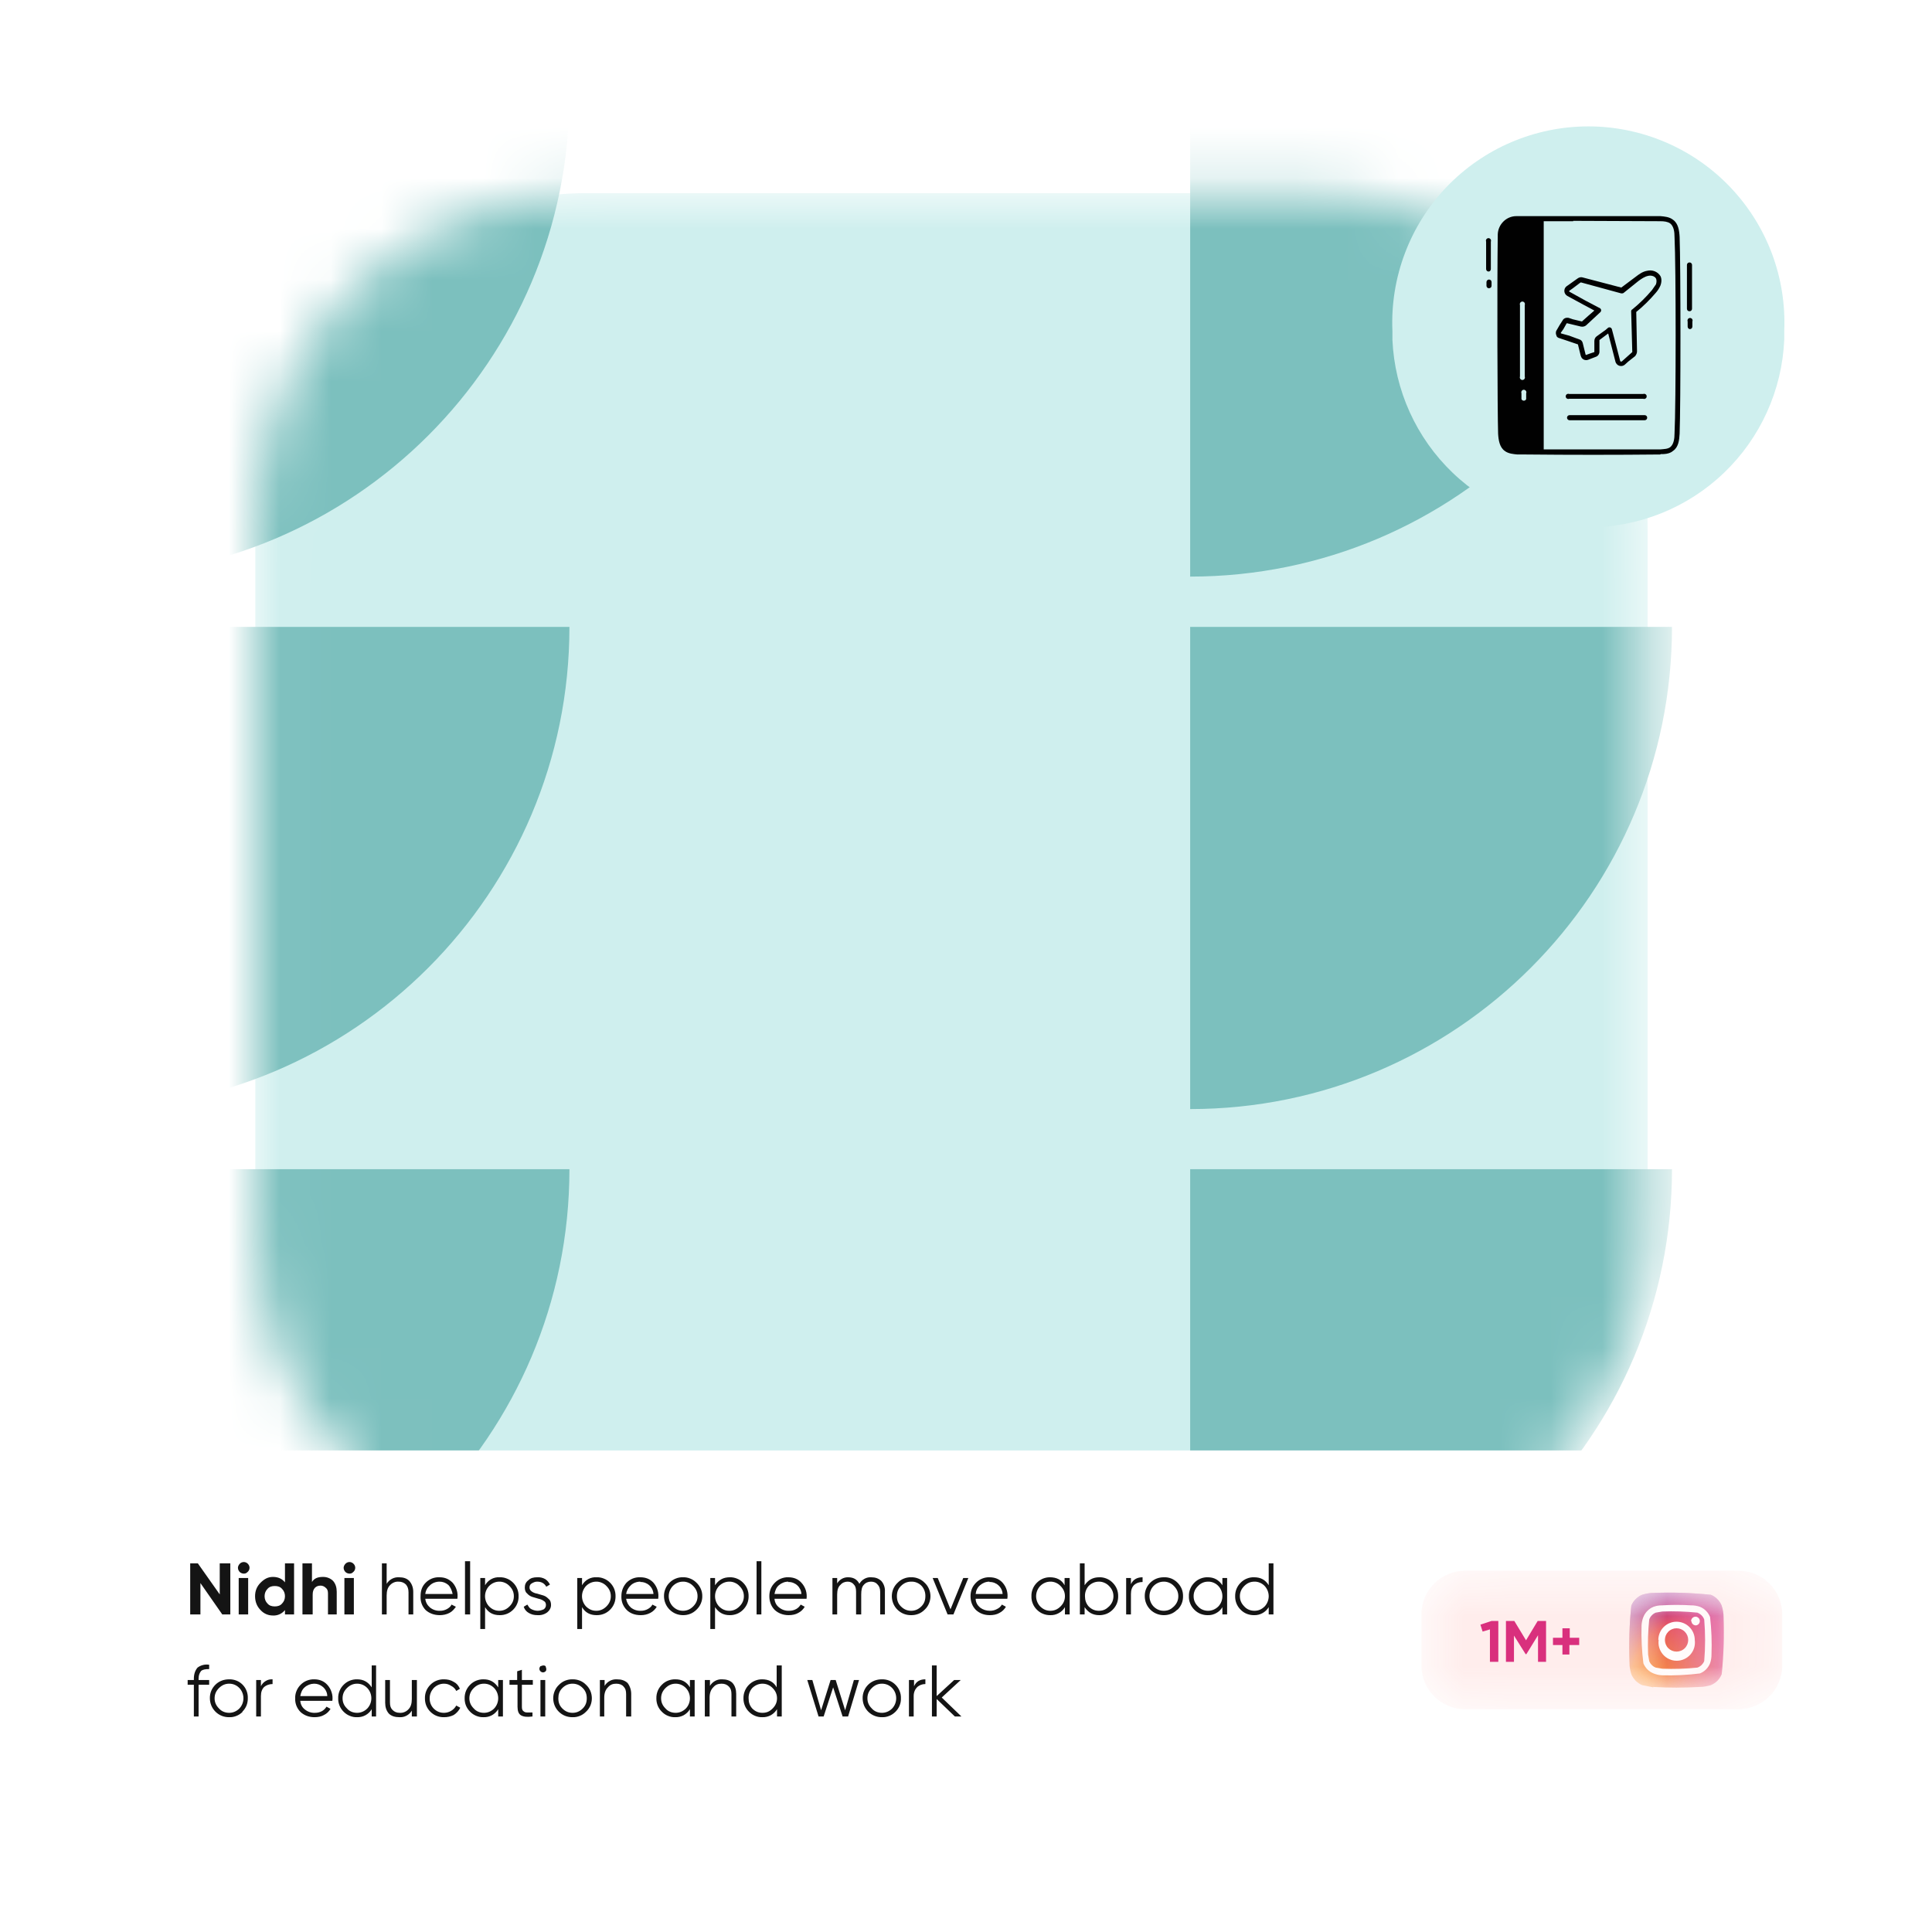 <svg width="38" height="38" viewBox="0 0 38 38" fill="none" xmlns="http://www.w3.org/2000/svg">
<g clip-path="url(#clip0_1_42)">
<g clip-path="url(#clip1_1_42)">
<mask id="mask0_1_42" style="mask-type:luminance" maskUnits="userSpaceOnUse" x="0" y="0" width="38" height="38">
<path d="M0.003 0H37.997V37.564H0.003V0Z" fill="white"/>
</mask>
<g mask="url(#mask0_1_42)">
<mask id="mask1_1_42" style="mask-type:luminance" maskUnits="userSpaceOnUse" x="5" y="3" width="28" height="28">
<path d="M5.021 10.323C5.021 8.593 5.708 6.934 6.932 5.71C8.155 4.487 9.814 3.799 11.544 3.799H25.882C27.612 3.799 29.271 4.487 30.495 5.71C31.718 6.934 32.406 8.593 32.406 10.323V24.23C32.406 25.96 31.718 27.62 30.495 28.843C29.271 30.067 27.612 30.754 25.882 30.754H11.544C9.814 30.754 8.155 30.067 6.932 28.843C5.708 27.62 5.021 25.96 5.021 24.23V10.323Z" fill="white"/>
</mask>
<g mask="url(#mask1_1_42)">
<path d="M5.021 10.323C5.021 8.593 5.708 6.934 6.932 5.71C8.155 4.487 9.814 3.799 11.544 3.799H25.882C27.612 3.799 29.271 4.487 30.495 5.71C31.718 6.934 32.406 8.593 32.406 10.323V24.23C32.406 25.96 31.718 27.62 30.495 28.843C29.271 30.067 27.612 30.754 25.882 30.754H11.544C9.814 30.754 8.155 30.067 6.932 28.843C5.708 27.62 5.021 25.96 5.021 24.23V10.323Z" fill="#CFEFEE"/>
<path d="M1.723 11.341V1.864H11.2C11.2 7.097 6.956 11.341 1.723 11.341ZM1.723 21.814V12.33H11.2C11.2 17.563 6.956 21.814 1.723 21.814ZM1.723 32.474V22.997H11.2C11.2 28.231 6.956 32.474 1.723 32.474ZM23.409 11.341V1.864H32.886C32.886 7.097 28.642 11.341 23.409 11.341ZM23.409 21.814V12.33H32.886C32.886 17.563 28.642 21.814 23.409 21.814ZM23.409 32.474V22.997H32.886C32.886 28.231 28.642 32.474 23.409 32.474Z" fill="#7CC0BE"/>
</g>
<g filter="url(#filter0_d_1_42)">
<path d="M34.198 28.245H3.3C2.35 28.245 1.58 29.015 1.58 29.965V34.052C1.58 35.002 2.35 35.772 3.3 35.772H34.198C35.148 35.772 35.918 35.002 35.918 34.052V29.965C35.918 29.015 35.148 28.245 34.198 28.245Z" fill="white"/>
<path d="M4.046 30.467H4.247V31.471H4.089L3.659 30.854V31.471H3.458V30.467H3.609L4.039 31.077V30.467H4.046ZM4.519 30.668C4.503 30.669 4.488 30.667 4.473 30.661C4.458 30.656 4.445 30.648 4.433 30.637C4.422 30.626 4.413 30.613 4.407 30.599C4.4 30.584 4.397 30.569 4.397 30.553C4.397 30.525 4.412 30.496 4.433 30.474C4.443 30.463 4.455 30.455 4.469 30.449C4.483 30.443 4.497 30.44 4.512 30.44C4.527 30.44 4.541 30.443 4.555 30.449C4.569 30.455 4.581 30.463 4.591 30.474C4.602 30.485 4.61 30.497 4.616 30.51C4.622 30.524 4.625 30.538 4.625 30.553C4.625 30.568 4.622 30.583 4.616 30.596C4.61 30.61 4.602 30.622 4.591 30.632C4.569 30.654 4.548 30.668 4.519 30.668ZM4.412 31.471V30.754H4.598V31.471H4.412ZM5.322 30.467H5.501V31.471H5.322V31.385C5.294 31.42 5.258 31.448 5.217 31.467C5.176 31.486 5.131 31.494 5.085 31.492C4.992 31.492 4.906 31.456 4.842 31.385C4.77 31.313 4.734 31.22 4.734 31.112C4.734 31.005 4.77 30.919 4.842 30.847C4.913 30.776 4.985 30.733 5.085 30.733C5.186 30.733 5.265 30.768 5.322 30.84V30.467ZM4.978 31.256C5.014 31.299 5.064 31.313 5.121 31.313C5.179 31.313 5.229 31.299 5.265 31.256C5.301 31.22 5.322 31.17 5.322 31.112C5.322 31.055 5.301 31.005 5.265 30.969C5.229 30.926 5.179 30.912 5.121 30.912C5.064 30.912 5.014 30.926 4.978 30.969C4.942 31.005 4.921 31.055 4.921 31.112C4.921 31.17 4.942 31.22 4.978 31.256ZM6.075 30.733C6.146 30.733 6.218 30.761 6.268 30.811C6.318 30.869 6.34 30.94 6.34 31.026V31.471H6.168V31.055C6.168 31.005 6.154 30.969 6.125 30.948C6.098 30.921 6.062 30.905 6.025 30.904C5.974 30.904 5.939 30.919 5.91 30.948C5.881 30.983 5.867 31.019 5.867 31.084V31.471H5.666V30.467H5.853V30.833C5.896 30.761 5.967 30.733 6.068 30.733H6.075ZM6.598 30.668C6.582 30.669 6.567 30.667 6.552 30.661C6.537 30.656 6.524 30.648 6.512 30.637C6.501 30.626 6.492 30.613 6.486 30.599C6.479 30.584 6.476 30.569 6.476 30.553C6.476 30.525 6.491 30.496 6.512 30.474C6.522 30.463 6.534 30.455 6.548 30.449C6.561 30.443 6.576 30.44 6.591 30.44C6.606 30.44 6.62 30.443 6.634 30.449C6.647 30.455 6.66 30.463 6.67 30.474C6.681 30.485 6.689 30.497 6.695 30.51C6.701 30.524 6.704 30.538 6.704 30.553C6.704 30.568 6.701 30.583 6.695 30.596C6.689 30.61 6.681 30.622 6.67 30.632C6.648 30.654 6.627 30.668 6.598 30.668ZM6.491 31.471V30.754H6.677V31.471H6.491ZM7.566 30.74C7.652 30.74 7.716 30.761 7.767 30.811C7.817 30.869 7.845 30.94 7.845 31.026V31.471H7.752V31.034C7.752 30.962 7.731 30.919 7.702 30.883C7.666 30.847 7.616 30.826 7.559 30.826C7.526 30.824 7.494 30.829 7.464 30.842C7.435 30.854 7.408 30.873 7.387 30.897C7.344 30.94 7.322 31.005 7.322 31.098V31.471H7.229V30.467H7.322V30.869C7.347 30.827 7.383 30.793 7.426 30.77C7.469 30.747 7.517 30.737 7.566 30.74ZM8.362 30.74C8.469 30.74 8.548 30.776 8.62 30.847C8.657 30.89 8.685 30.94 8.701 30.994C8.718 31.049 8.721 31.106 8.713 31.163H8.082C8.089 31.234 8.125 31.292 8.175 31.335C8.23 31.379 8.299 31.402 8.369 31.399C8.419 31.4 8.468 31.388 8.512 31.363C8.548 31.342 8.584 31.313 8.598 31.277L8.684 31.32C8.648 31.37 8.612 31.413 8.555 31.442C8.498 31.471 8.433 31.485 8.369 31.485C8.254 31.485 8.161 31.449 8.089 31.385C8.054 31.349 8.027 31.306 8.01 31.259C7.993 31.212 7.986 31.162 7.989 31.112C7.989 31.005 8.017 30.919 8.089 30.847C8.124 30.811 8.167 30.783 8.214 30.764C8.261 30.746 8.311 30.737 8.362 30.74ZM8.362 30.826C8.29 30.826 8.218 30.854 8.175 30.897C8.125 30.94 8.089 30.998 8.082 31.069H8.62C8.605 30.998 8.577 30.933 8.534 30.89C8.483 30.847 8.426 30.826 8.362 30.826ZM8.863 31.471V30.424H8.964V31.471H8.863ZM9.544 30.74C9.594 30.738 9.643 30.747 9.688 30.766C9.734 30.784 9.775 30.812 9.81 30.847C9.845 30.882 9.873 30.923 9.891 30.969C9.91 31.014 9.918 31.063 9.917 31.112C9.918 31.162 9.91 31.211 9.891 31.256C9.873 31.302 9.845 31.343 9.81 31.378C9.775 31.413 9.734 31.441 9.688 31.459C9.643 31.477 9.594 31.486 9.544 31.485C9.415 31.485 9.322 31.435 9.258 31.328V31.758H9.164V30.754H9.258V30.897C9.286 30.847 9.328 30.805 9.378 30.777C9.429 30.749 9.487 30.736 9.544 30.74ZM9.337 31.313C9.394 31.37 9.458 31.399 9.537 31.399C9.616 31.399 9.681 31.37 9.738 31.313C9.795 31.256 9.824 31.191 9.824 31.112C9.824 31.034 9.795 30.969 9.738 30.912C9.712 30.884 9.681 30.863 9.647 30.848C9.612 30.833 9.575 30.825 9.537 30.826C9.466 30.826 9.394 30.854 9.337 30.912C9.286 30.966 9.257 31.038 9.257 31.112C9.257 31.187 9.286 31.259 9.337 31.313ZM10.132 30.94C10.132 30.976 10.147 30.998 10.175 31.019C10.204 31.041 10.24 31.055 10.283 31.062L10.405 31.098C10.448 31.112 10.476 31.134 10.512 31.17C10.541 31.191 10.555 31.234 10.555 31.285C10.555 31.342 10.527 31.392 10.483 31.428C10.428 31.47 10.359 31.49 10.29 31.485C10.218 31.485 10.168 31.471 10.118 31.442C10.07 31.416 10.034 31.372 10.018 31.32L10.089 31.277C10.111 31.313 10.132 31.349 10.161 31.363C10.2 31.385 10.245 31.398 10.29 31.399C10.34 31.399 10.376 31.385 10.412 31.37C10.441 31.349 10.455 31.32 10.455 31.285C10.455 31.249 10.441 31.22 10.412 31.206C10.383 31.184 10.347 31.17 10.312 31.163L10.19 31.127C10.147 31.114 10.11 31.089 10.082 31.055C10.053 31.034 10.039 30.991 10.039 30.94C10.039 30.883 10.061 30.833 10.111 30.797C10.154 30.754 10.211 30.74 10.283 30.74C10.338 30.736 10.393 30.749 10.441 30.776C10.483 30.804 10.512 30.84 10.534 30.883L10.462 30.926C10.426 30.861 10.369 30.826 10.283 30.826C10.24 30.826 10.211 30.84 10.175 30.861C10.147 30.876 10.132 30.904 10.132 30.94ZM11.451 30.74C11.501 30.738 11.55 30.747 11.595 30.766C11.641 30.784 11.682 30.812 11.717 30.847C11.752 30.882 11.779 30.923 11.798 30.969C11.816 31.014 11.825 31.063 11.824 31.112C11.825 31.162 11.816 31.211 11.798 31.256C11.779 31.302 11.752 31.343 11.717 31.378C11.682 31.413 11.641 31.441 11.595 31.459C11.55 31.477 11.501 31.486 11.451 31.485C11.322 31.485 11.229 31.435 11.165 31.328V31.758H11.071V30.754H11.165V30.897C11.193 30.847 11.235 30.805 11.285 30.777C11.336 30.749 11.393 30.736 11.451 30.74ZM11.243 31.313C11.301 31.37 11.365 31.399 11.444 31.399C11.523 31.399 11.588 31.37 11.645 31.313C11.702 31.256 11.731 31.191 11.731 31.112C11.731 31.034 11.702 30.969 11.645 30.912C11.619 30.884 11.588 30.863 11.553 30.848C11.519 30.833 11.482 30.825 11.444 30.826C11.373 30.826 11.301 30.854 11.243 30.912C11.193 30.966 11.164 31.038 11.164 31.112C11.164 31.187 11.193 31.259 11.243 31.313ZM12.312 30.74C12.419 30.74 12.505 30.776 12.57 30.847C12.607 30.89 12.635 30.94 12.651 30.994C12.668 31.049 12.671 31.106 12.663 31.163H12.032C12.042 31.229 12.075 31.29 12.125 31.335C12.18 31.379 12.248 31.402 12.319 31.399C12.369 31.4 12.418 31.388 12.462 31.363C12.498 31.342 12.534 31.313 12.548 31.277L12.634 31.32C12.605 31.37 12.562 31.413 12.505 31.442C12.448 31.471 12.39 31.485 12.319 31.485C12.204 31.485 12.111 31.449 12.046 31.385C12.01 31.349 11.982 31.307 11.963 31.26C11.945 31.213 11.937 31.163 11.939 31.112C11.939 31.005 11.975 30.919 12.039 30.847C12.074 30.811 12.117 30.783 12.164 30.764C12.211 30.746 12.261 30.737 12.312 30.74ZM12.312 30.826C12.24 30.826 12.168 30.854 12.125 30.897C12.075 30.942 12.042 31.003 12.032 31.069H12.57C12.566 31.004 12.537 30.943 12.489 30.899C12.441 30.855 12.377 30.831 12.312 30.833V30.826ZM13.416 31.378C13.381 31.413 13.34 31.441 13.294 31.459C13.248 31.477 13.2 31.486 13.15 31.485C13.051 31.485 12.957 31.446 12.887 31.376C12.817 31.306 12.777 31.211 12.777 31.112C12.776 31.063 12.785 31.014 12.804 30.969C12.822 30.923 12.85 30.882 12.885 30.847C12.919 30.812 12.961 30.784 13.007 30.766C13.052 30.747 13.101 30.738 13.15 30.74C13.2 30.738 13.248 30.747 13.294 30.766C13.34 30.784 13.381 30.812 13.416 30.847C13.452 30.881 13.481 30.922 13.501 30.968C13.521 31.013 13.531 31.063 13.53 31.112C13.531 31.162 13.521 31.211 13.501 31.257C13.481 31.303 13.452 31.344 13.416 31.378ZM12.95 31.313C13.007 31.37 13.071 31.399 13.15 31.399C13.229 31.399 13.294 31.37 13.351 31.313C13.408 31.256 13.437 31.191 13.437 31.112C13.437 31.034 13.408 30.969 13.351 30.912C13.325 30.884 13.294 30.863 13.26 30.848C13.225 30.833 13.188 30.825 13.15 30.826C13.079 30.826 13.007 30.854 12.95 30.912C12.899 30.966 12.87 31.038 12.87 31.112C12.87 31.187 12.899 31.259 12.95 31.313ZM14.068 30.74C14.117 30.738 14.166 30.747 14.212 30.766C14.257 30.784 14.299 30.812 14.333 30.847C14.368 30.882 14.396 30.923 14.415 30.969C14.433 31.014 14.442 31.063 14.441 31.112C14.442 31.162 14.433 31.211 14.415 31.256C14.396 31.302 14.368 31.343 14.333 31.378C14.299 31.413 14.257 31.441 14.212 31.459C14.166 31.477 14.117 31.486 14.068 31.485C13.946 31.485 13.853 31.435 13.781 31.328V31.758H13.688V30.754H13.781V30.897C13.853 30.79 13.946 30.74 14.068 30.74ZM13.86 31.313C13.917 31.37 13.982 31.399 14.061 31.399C14.14 31.399 14.204 31.37 14.261 31.313C14.319 31.256 14.348 31.191 14.348 31.112C14.348 31.034 14.319 30.969 14.261 30.912C14.236 30.884 14.205 30.863 14.17 30.848C14.136 30.833 14.098 30.825 14.061 30.826C13.989 30.826 13.917 30.854 13.86 30.912C13.809 30.966 13.781 31.038 13.781 31.112C13.781 31.187 13.809 31.259 13.86 31.313ZM14.598 31.471V30.424H14.692V31.471H14.598ZM15.222 30.74C15.33 30.74 15.416 30.776 15.48 30.847C15.519 30.889 15.548 30.939 15.566 30.994C15.583 31.048 15.588 31.106 15.581 31.163H14.95C14.957 31.234 14.986 31.292 15.043 31.335C15.097 31.379 15.166 31.402 15.236 31.399C15.287 31.4 15.336 31.388 15.38 31.363C15.416 31.342 15.444 31.313 15.466 31.277L15.545 31.32C15.516 31.37 15.473 31.413 15.416 31.442C15.366 31.471 15.301 31.485 15.229 31.485C15.122 31.485 15.028 31.449 14.957 31.385C14.885 31.313 14.849 31.22 14.849 31.112C14.849 31.005 14.885 30.919 14.957 30.847C14.991 30.812 15.033 30.784 15.078 30.766C15.124 30.747 15.173 30.738 15.222 30.74ZM15.222 30.826C15.153 30.826 15.087 30.852 15.036 30.897C14.986 30.94 14.964 30.998 14.95 31.069H15.48C15.476 31.004 15.447 30.943 15.399 30.899C15.351 30.855 15.287 30.831 15.222 30.833V30.826ZM16.849 30.74C16.935 30.74 16.993 30.761 17.05 30.811C17.076 30.84 17.096 30.875 17.108 30.912C17.12 30.948 17.125 30.988 17.122 31.026V31.471H17.029V31.026C17.029 30.955 17.007 30.912 16.978 30.883C16.95 30.847 16.907 30.826 16.849 30.826C16.792 30.826 16.742 30.847 16.706 30.89C16.67 30.926 16.656 30.991 16.656 31.077V31.471H16.555V31.026C16.555 30.955 16.541 30.912 16.512 30.883C16.484 30.847 16.441 30.826 16.391 30.826C16.333 30.826 16.283 30.847 16.247 30.89C16.204 30.926 16.183 30.991 16.183 31.077V31.471H16.09V30.754H16.183V30.861C16.204 30.824 16.236 30.793 16.274 30.771C16.311 30.75 16.354 30.739 16.398 30.74C16.505 30.74 16.577 30.783 16.62 30.869C16.643 30.827 16.678 30.793 16.72 30.77C16.761 30.747 16.809 30.736 16.857 30.74H16.849ZM17.903 31.378C17.869 31.413 17.827 31.441 17.782 31.459C17.736 31.477 17.687 31.486 17.638 31.485C17.588 31.486 17.539 31.477 17.493 31.459C17.447 31.441 17.405 31.413 17.37 31.379C17.334 31.344 17.306 31.302 17.287 31.257C17.268 31.211 17.258 31.162 17.258 31.112C17.258 31.063 17.268 31.013 17.287 30.968C17.307 30.922 17.336 30.881 17.373 30.847C17.407 30.812 17.448 30.784 17.494 30.766C17.54 30.747 17.589 30.738 17.638 30.74C17.687 30.738 17.736 30.747 17.782 30.766C17.827 30.784 17.869 30.812 17.903 30.847C17.94 30.881 17.969 30.922 17.988 30.968C18.008 31.013 18.018 31.063 18.018 31.112C18.018 31.162 18.008 31.211 17.988 31.257C17.969 31.303 17.94 31.344 17.903 31.378ZM17.437 31.313C17.495 31.37 17.559 31.399 17.638 31.399C17.717 31.399 17.781 31.37 17.839 31.313C17.896 31.256 17.918 31.191 17.918 31.112C17.92 31.039 17.895 30.967 17.846 30.912C17.819 30.883 17.787 30.861 17.751 30.846C17.715 30.831 17.677 30.824 17.638 30.826C17.559 30.826 17.495 30.854 17.437 30.912C17.38 30.969 17.358 31.034 17.358 31.112C17.358 31.191 17.38 31.256 17.437 31.313ZM18.663 30.754H18.763L18.47 31.471H18.355L18.061 30.754H18.161L18.412 31.37L18.663 30.754ZM19.179 30.74C19.287 30.74 19.373 30.776 19.437 30.847C19.475 30.89 19.503 30.94 19.519 30.994C19.535 31.049 19.539 31.106 19.53 31.163H18.907C18.907 31.234 18.943 31.292 18.993 31.335C19.05 31.378 19.115 31.399 19.186 31.399C19.236 31.4 19.286 31.388 19.33 31.363C19.369 31.345 19.401 31.315 19.423 31.277L19.502 31.32C19.473 31.37 19.43 31.413 19.373 31.442C19.323 31.471 19.258 31.485 19.186 31.485C19.072 31.485 18.986 31.449 18.914 31.385C18.842 31.313 18.806 31.22 18.806 31.112C18.806 31.005 18.842 30.919 18.914 30.847C18.948 30.812 18.99 30.784 19.035 30.766C19.081 30.747 19.13 30.738 19.179 30.74ZM19.179 30.826C19.11 30.826 19.044 30.852 18.993 30.897C18.943 30.94 18.914 30.998 18.907 31.069H19.437C19.434 31.004 19.404 30.943 19.356 30.899C19.308 30.855 19.245 30.831 19.179 30.833V30.826ZM20.663 30.754H20.756V31.471H20.663V31.328C20.634 31.377 20.592 31.418 20.541 31.445C20.491 31.473 20.434 31.487 20.376 31.485C20.327 31.486 20.278 31.477 20.233 31.459C20.187 31.441 20.146 31.413 20.111 31.378C20.076 31.343 20.048 31.302 20.03 31.256C20.011 31.211 20.002 31.162 20.004 31.112C20.002 31.063 20.011 31.014 20.03 30.969C20.048 30.923 20.076 30.882 20.111 30.847C20.145 30.813 20.185 30.786 20.229 30.767C20.274 30.749 20.321 30.739 20.369 30.74C20.498 30.74 20.599 30.79 20.656 30.897V30.754H20.663ZM20.176 31.313C20.233 31.37 20.298 31.399 20.376 31.399C20.455 31.399 20.52 31.37 20.577 31.313C20.634 31.256 20.663 31.191 20.663 31.112C20.663 31.034 20.634 30.969 20.577 30.912C20.551 30.884 20.52 30.863 20.486 30.848C20.451 30.833 20.414 30.825 20.376 30.826C20.305 30.826 20.233 30.854 20.176 30.912C20.125 30.966 20.096 31.038 20.096 31.112C20.096 31.187 20.125 31.259 20.176 31.313ZM21.337 30.74C21.386 30.738 21.435 30.747 21.481 30.766C21.526 30.784 21.568 30.812 21.602 30.847C21.637 30.882 21.665 30.923 21.684 30.969C21.702 31.014 21.711 31.063 21.71 31.112C21.711 31.162 21.702 31.211 21.684 31.256C21.665 31.302 21.637 31.343 21.602 31.378C21.568 31.413 21.526 31.441 21.481 31.459C21.435 31.477 21.386 31.486 21.337 31.485C21.215 31.485 21.122 31.435 21.05 31.328V31.471H20.957V30.467H21.05V30.897C21.122 30.79 21.215 30.74 21.337 30.74ZM21.129 31.313C21.186 31.37 21.251 31.399 21.33 31.399C21.416 31.399 21.473 31.37 21.531 31.313C21.588 31.256 21.617 31.191 21.617 31.112C21.617 31.034 21.588 30.969 21.531 30.912C21.505 30.884 21.474 30.863 21.439 30.848C21.405 30.833 21.367 30.825 21.33 30.826C21.258 30.826 21.186 30.854 21.129 30.912C21.08 30.967 21.055 31.039 21.057 31.112C21.057 31.191 21.079 31.256 21.129 31.313ZM21.961 30.876C22.004 30.783 22.083 30.74 22.19 30.74V30.833C22.118 30.833 22.068 30.854 22.025 30.89C21.982 30.933 21.961 30.991 21.961 31.069V31.471H21.867V30.754H21.961V30.876ZM22.871 31.378C22.837 31.413 22.795 31.441 22.75 31.459C22.704 31.477 22.655 31.486 22.606 31.485C22.507 31.485 22.412 31.446 22.342 31.376C22.272 31.306 22.233 31.211 22.233 31.112C22.232 31.063 22.241 31.014 22.259 30.969C22.278 30.923 22.305 30.882 22.341 30.847C22.412 30.776 22.506 30.74 22.606 30.74C22.656 30.737 22.707 30.746 22.754 30.764C22.8 30.783 22.843 30.811 22.878 30.847C22.913 30.882 22.941 30.923 22.96 30.969C22.978 31.014 22.987 31.063 22.986 31.112C22.987 31.162 22.978 31.211 22.96 31.256C22.941 31.302 22.913 31.343 22.878 31.378H22.871ZM22.405 31.313C22.462 31.37 22.527 31.399 22.606 31.399C22.692 31.399 22.749 31.37 22.807 31.313C22.864 31.256 22.893 31.191 22.893 31.112C22.893 31.034 22.864 30.969 22.807 30.912C22.781 30.884 22.75 30.863 22.715 30.848C22.681 30.833 22.643 30.825 22.606 30.826C22.534 30.826 22.462 30.854 22.405 30.912C22.354 30.966 22.326 31.038 22.326 31.112C22.326 31.187 22.354 31.259 22.405 31.313ZM23.76 30.754H23.853V31.471H23.76V31.328C23.731 31.377 23.689 31.418 23.638 31.445C23.588 31.473 23.531 31.487 23.473 31.485C23.424 31.486 23.375 31.477 23.329 31.459C23.284 31.441 23.242 31.413 23.208 31.378C23.173 31.343 23.145 31.302 23.127 31.256C23.108 31.211 23.099 31.162 23.101 31.112C23.099 31.063 23.108 31.014 23.127 30.969C23.145 30.923 23.173 30.882 23.208 30.847C23.242 30.812 23.284 30.784 23.329 30.766C23.375 30.747 23.424 30.738 23.473 30.74C23.595 30.74 23.688 30.79 23.76 30.897V30.754ZM23.28 31.313C23.33 31.37 23.402 31.399 23.48 31.399C23.552 31.399 23.624 31.37 23.681 31.313C23.732 31.259 23.76 31.187 23.76 31.112C23.76 31.038 23.732 30.966 23.681 30.912C23.655 30.884 23.624 30.863 23.59 30.848C23.555 30.833 23.518 30.825 23.48 30.826C23.402 30.826 23.337 30.854 23.28 30.912C23.222 30.969 23.194 31.034 23.194 31.112C23.194 31.191 23.222 31.256 23.28 31.313ZM24.671 30.467H24.764V31.471H24.671V31.328C24.641 31.377 24.599 31.418 24.549 31.445C24.498 31.473 24.441 31.487 24.384 31.485C24.334 31.486 24.286 31.477 24.24 31.459C24.194 31.441 24.153 31.413 24.119 31.378C24.083 31.343 24.056 31.302 24.037 31.256C24.019 31.211 24.01 31.162 24.011 31.112C24.01 31.063 24.019 31.014 24.037 30.969C24.056 30.923 24.083 30.882 24.119 30.847C24.153 30.812 24.194 30.784 24.24 30.766C24.286 30.747 24.334 30.738 24.384 30.74C24.513 30.74 24.606 30.79 24.671 30.897V30.467ZM24.19 31.313C24.24 31.37 24.312 31.399 24.391 31.399C24.47 31.399 24.534 31.37 24.592 31.313C24.642 31.259 24.671 31.187 24.671 31.112C24.671 31.038 24.642 30.966 24.592 30.912C24.566 30.884 24.535 30.863 24.5 30.848C24.466 30.833 24.428 30.825 24.391 30.826C24.312 30.826 24.247 30.854 24.19 30.912C24.133 30.969 24.104 31.034 24.104 31.112C24.104 31.191 24.133 31.256 24.19 31.313ZM3.831 32.546C3.759 32.546 3.709 32.553 3.673 32.582C3.645 32.618 3.623 32.661 3.623 32.733V32.761H3.831V32.854H3.623V33.478H3.53V32.854H3.408V32.761H3.53V32.733C3.53 32.639 3.559 32.568 3.602 32.517C3.659 32.474 3.738 32.446 3.831 32.46V32.546ZM4.49 33.385C4.456 33.42 4.415 33.448 4.369 33.466C4.323 33.485 4.274 33.494 4.225 33.492C4.176 33.493 4.126 33.484 4.08 33.466C4.034 33.448 3.992 33.42 3.957 33.386C3.922 33.351 3.893 33.31 3.874 33.264C3.855 33.218 3.845 33.169 3.845 33.12C3.844 33.07 3.853 33.022 3.871 32.976C3.89 32.93 3.918 32.889 3.953 32.854C4.024 32.783 4.118 32.747 4.225 32.747C4.274 32.746 4.323 32.755 4.369 32.773C4.415 32.791 4.456 32.819 4.49 32.854C4.524 32.889 4.551 32.931 4.568 32.977C4.585 33.022 4.593 33.071 4.591 33.12C4.592 33.169 4.583 33.218 4.565 33.264C4.546 33.309 4.518 33.35 4.483 33.385H4.49ZM4.024 33.32C4.075 33.378 4.146 33.406 4.225 33.406C4.297 33.406 4.369 33.378 4.426 33.32C4.477 33.266 4.505 33.194 4.505 33.12C4.505 33.045 4.477 32.973 4.426 32.919C4.4 32.892 4.369 32.87 4.335 32.855C4.3 32.84 4.263 32.833 4.225 32.833C4.146 32.833 4.082 32.862 4.024 32.919C3.967 32.976 3.938 33.041 3.938 33.12C3.938 33.199 3.967 33.263 4.024 33.32ZM4.849 32.883C4.869 32.84 4.902 32.804 4.943 32.78C4.983 32.755 5.031 32.744 5.078 32.747V32.84C5.014 32.84 4.956 32.862 4.913 32.897C4.87 32.94 4.849 32.998 4.849 33.077V33.478H4.756V32.761H4.849V32.883ZM5.896 32.747C6.003 32.747 6.089 32.783 6.154 32.854C6.193 32.896 6.222 32.946 6.239 33.001C6.257 33.055 6.262 33.113 6.254 33.17H5.623C5.63 33.242 5.659 33.299 5.716 33.342C5.771 33.386 5.84 33.409 5.91 33.406C5.96 33.407 6.009 33.395 6.053 33.371C6.089 33.349 6.118 33.32 6.139 33.285L6.218 33.328C6.189 33.378 6.146 33.421 6.089 33.449C6.039 33.478 5.974 33.492 5.903 33.492C5.795 33.492 5.702 33.457 5.63 33.392C5.594 33.357 5.566 33.314 5.547 33.267C5.529 33.22 5.52 33.17 5.523 33.12C5.521 33.07 5.53 33.022 5.549 32.976C5.567 32.93 5.595 32.889 5.63 32.854C5.665 32.819 5.706 32.791 5.752 32.773C5.797 32.755 5.846 32.746 5.896 32.747ZM5.896 32.833C5.827 32.834 5.761 32.859 5.709 32.905C5.659 32.948 5.637 33.005 5.623 33.077H6.154C6.154 33.005 6.118 32.94 6.068 32.897C6.017 32.854 5.96 32.833 5.896 32.833ZM7.021 32.474H7.114V33.478H7.028V33.335C6.999 33.384 6.957 33.425 6.906 33.453C6.856 33.48 6.799 33.494 6.741 33.492C6.692 33.494 6.643 33.485 6.598 33.466C6.552 33.448 6.511 33.42 6.476 33.385C6.441 33.35 6.413 33.309 6.395 33.264C6.376 33.218 6.367 33.169 6.369 33.12C6.367 33.07 6.376 33.022 6.395 32.976C6.413 32.93 6.441 32.889 6.476 32.854C6.511 32.819 6.552 32.791 6.598 32.773C6.643 32.755 6.692 32.746 6.741 32.747C6.863 32.747 6.957 32.797 7.028 32.905V32.474H7.021ZM6.541 33.32C6.591 33.378 6.663 33.406 6.741 33.406C6.813 33.406 6.885 33.378 6.942 33.32C6.993 33.266 7.021 33.194 7.021 33.12C7.021 33.045 6.993 32.973 6.942 32.919C6.916 32.892 6.885 32.87 6.851 32.855C6.816 32.84 6.779 32.833 6.741 32.833C6.663 32.833 6.598 32.862 6.541 32.919C6.483 32.976 6.455 33.041 6.455 33.12C6.455 33.199 6.483 33.263 6.541 33.32ZM7.817 32.761H7.917V33.478H7.817V33.363C7.792 33.405 7.756 33.439 7.713 33.462C7.67 33.485 7.622 33.495 7.573 33.492C7.487 33.492 7.415 33.471 7.365 33.421C7.315 33.363 7.293 33.292 7.293 33.206V32.761H7.387V33.199C7.387 33.27 7.401 33.313 7.437 33.349C7.473 33.385 7.516 33.406 7.58 33.406C7.612 33.408 7.645 33.403 7.674 33.39C7.704 33.378 7.731 33.359 7.752 33.335C7.795 33.292 7.817 33.227 7.817 33.134V32.761ZM8.448 33.492C8.398 33.493 8.349 33.484 8.304 33.466C8.258 33.448 8.217 33.42 8.182 33.385C8.147 33.351 8.12 33.309 8.101 33.264C8.083 33.218 8.074 33.169 8.075 33.12C8.074 33.07 8.082 33.022 8.101 32.976C8.119 32.93 8.147 32.889 8.182 32.854C8.217 32.819 8.258 32.791 8.304 32.773C8.349 32.755 8.398 32.746 8.448 32.747C8.519 32.747 8.584 32.761 8.641 32.797C8.699 32.826 8.734 32.869 8.763 32.933L8.691 32.976C8.67 32.932 8.635 32.897 8.591 32.876C8.548 32.847 8.505 32.833 8.448 32.833C8.376 32.833 8.304 32.862 8.247 32.919C8.197 32.976 8.168 33.041 8.168 33.12C8.167 33.158 8.174 33.195 8.188 33.231C8.202 33.266 8.223 33.298 8.25 33.325C8.277 33.351 8.309 33.373 8.344 33.387C8.379 33.401 8.417 33.407 8.455 33.406C8.503 33.405 8.551 33.391 8.592 33.366C8.634 33.341 8.668 33.305 8.691 33.263L8.77 33.306C8.741 33.365 8.696 33.414 8.641 33.449C8.581 33.479 8.515 33.493 8.448 33.492ZM9.516 32.761H9.609V33.478H9.516V33.335C9.486 33.384 9.444 33.425 9.394 33.453C9.343 33.48 9.287 33.494 9.229 33.492C9.18 33.494 9.131 33.485 9.085 33.466C9.04 33.448 8.998 33.42 8.964 33.385C8.929 33.35 8.901 33.309 8.882 33.264C8.864 33.218 8.855 33.169 8.856 33.12C8.855 33.07 8.864 33.022 8.882 32.976C8.901 32.93 8.929 32.889 8.964 32.854C8.998 32.819 9.04 32.791 9.085 32.773C9.131 32.755 9.18 32.746 9.229 32.747C9.351 32.747 9.444 32.797 9.516 32.905V32.761ZM9.035 33.32C9.086 33.378 9.157 33.406 9.236 33.406C9.308 33.406 9.38 33.378 9.437 33.32C9.488 33.266 9.516 33.194 9.516 33.12C9.516 33.045 9.488 32.973 9.437 32.919C9.411 32.892 9.38 32.87 9.346 32.855C9.311 32.84 9.274 32.833 9.236 32.833C9.157 32.833 9.093 32.862 9.035 32.919C8.978 32.976 8.949 33.041 8.949 33.12C8.949 33.199 8.978 33.263 9.035 33.32ZM10.19 32.854H9.982V33.285C9.982 33.328 9.989 33.356 10.01 33.371C10.025 33.385 10.046 33.399 10.082 33.399H10.19V33.478C10.089 33.492 10.018 33.485 9.967 33.457C9.917 33.428 9.896 33.371 9.896 33.285V32.854H9.738V32.761H9.889V32.589L9.982 32.56V32.761H10.197V32.854H10.19ZM10.448 32.589C10.434 32.603 10.416 32.61 10.398 32.611C10.379 32.61 10.361 32.603 10.347 32.589C10.334 32.576 10.326 32.558 10.326 32.539C10.326 32.525 10.333 32.503 10.347 32.489L10.398 32.474C10.412 32.474 10.433 32.474 10.448 32.489L10.462 32.539C10.462 32.56 10.462 32.575 10.448 32.589ZM10.347 33.478V32.761H10.441V33.478H10.347ZM11.243 33.385C11.209 33.42 11.168 33.448 11.122 33.466C11.076 33.485 11.027 33.494 10.978 33.492C10.929 33.493 10.879 33.484 10.833 33.466C10.787 33.448 10.745 33.42 10.71 33.386C10.675 33.351 10.646 33.31 10.627 33.264C10.608 33.218 10.598 33.169 10.598 33.12C10.598 33.07 10.608 33.021 10.628 32.975C10.647 32.929 10.676 32.888 10.713 32.854C10.747 32.819 10.789 32.791 10.834 32.773C10.88 32.755 10.929 32.746 10.978 32.747C11.027 32.746 11.076 32.755 11.122 32.773C11.168 32.791 11.209 32.819 11.243 32.854C11.28 32.888 11.309 32.929 11.329 32.975C11.348 33.021 11.358 33.07 11.358 33.12C11.358 33.169 11.348 33.219 11.329 33.264C11.309 33.31 11.28 33.351 11.243 33.385ZM10.777 33.32C10.835 33.378 10.899 33.406 10.978 33.406C11.057 33.406 11.121 33.378 11.179 33.32C11.236 33.263 11.258 33.199 11.258 33.12C11.258 33.041 11.236 32.976 11.179 32.919C11.153 32.892 11.122 32.87 11.088 32.855C11.053 32.84 11.016 32.833 10.978 32.833C10.899 32.833 10.835 32.862 10.777 32.919C10.72 32.976 10.699 33.041 10.699 33.12C10.699 33.199 10.72 33.263 10.777 33.32ZM11.846 32.747C11.939 32.747 12.003 32.768 12.061 32.819C12.107 32.881 12.132 32.956 12.132 33.034V33.478H12.032V33.041C12.032 32.969 12.018 32.926 11.982 32.89C11.953 32.854 11.903 32.833 11.838 32.833C11.767 32.833 11.717 32.854 11.674 32.905C11.63 32.948 11.602 33.012 11.602 33.105V33.478H11.516V32.761H11.609V32.876C11.633 32.835 11.668 32.802 11.71 32.779C11.751 32.756 11.798 32.745 11.846 32.747ZM13.287 32.761H13.38V33.478H13.287V33.335C13.257 33.384 13.215 33.425 13.165 33.453C13.114 33.48 13.057 33.494 13 33.492C12.95 33.494 12.902 33.485 12.856 33.466C12.81 33.448 12.769 33.42 12.735 33.385C12.699 33.35 12.672 33.309 12.653 33.264C12.635 33.218 12.626 33.169 12.627 33.12C12.626 33.07 12.635 33.022 12.653 32.976C12.672 32.93 12.699 32.889 12.735 32.854C12.769 32.819 12.81 32.791 12.856 32.773C12.902 32.755 12.95 32.746 13 32.747C13.129 32.747 13.222 32.797 13.287 32.905V32.761ZM12.806 33.32C12.856 33.378 12.928 33.406 13.007 33.406C13.079 33.406 13.15 33.378 13.208 33.32C13.259 33.266 13.287 33.194 13.287 33.12C13.287 33.045 13.259 32.973 13.208 32.919C13.182 32.892 13.151 32.87 13.116 32.855C13.082 32.84 13.044 32.833 13.007 32.833C12.928 32.833 12.864 32.862 12.806 32.919C12.749 32.976 12.72 33.041 12.72 33.12C12.72 33.199 12.749 33.263 12.806 33.32ZM13.917 32.747C14.003 32.747 14.075 32.768 14.125 32.819C14.175 32.876 14.197 32.948 14.197 33.034V33.478H14.104V33.041C14.104 32.969 14.089 32.926 14.054 32.89C14.018 32.854 13.975 32.833 13.91 32.833C13.838 32.833 13.788 32.854 13.745 32.905C13.702 32.948 13.674 33.012 13.674 33.105V33.478H13.58V32.761H13.681V32.876C13.705 32.835 13.74 32.802 13.781 32.779C13.823 32.756 13.87 32.745 13.917 32.747ZM15 32.474H15.093V33.478H15V33.335C14.97 33.384 14.928 33.425 14.878 33.453C14.828 33.48 14.771 33.494 14.713 33.492C14.664 33.494 14.615 33.485 14.569 33.466C14.524 33.448 14.482 33.42 14.448 33.385C14.413 33.35 14.385 33.309 14.367 33.264C14.348 33.218 14.339 33.169 14.34 33.12C14.339 33.07 14.348 33.022 14.367 32.976C14.385 32.93 14.413 32.889 14.448 32.854C14.482 32.82 14.522 32.793 14.566 32.775C14.61 32.756 14.658 32.747 14.706 32.747C14.835 32.747 14.935 32.797 14.993 32.905V32.474H15ZM14.512 33.32C14.57 33.378 14.634 33.406 14.713 33.406C14.799 33.406 14.857 33.378 14.914 33.32C14.971 33.263 15 33.199 15 33.12C15 33.041 14.971 32.976 14.914 32.919C14.888 32.892 14.857 32.87 14.822 32.855C14.788 32.84 14.751 32.833 14.713 32.833C14.641 32.833 14.57 32.862 14.512 32.919C14.464 32.974 14.438 33.046 14.441 33.12C14.441 33.199 14.462 33.263 14.512 33.32ZM16.512 32.761H16.613L16.398 33.478H16.29L16.104 32.905L15.917 33.478H15.817L15.595 32.761H15.695L15.867 33.356L16.054 32.761H16.154L16.34 33.356L16.512 32.761ZM17.33 33.385C17.295 33.42 17.254 33.448 17.208 33.466C17.163 33.485 17.114 33.494 17.064 33.492C17.015 33.493 16.966 33.484 16.92 33.466C16.873 33.448 16.832 33.42 16.796 33.386C16.761 33.351 16.733 33.31 16.713 33.264C16.694 33.218 16.684 33.169 16.684 33.12C16.683 33.07 16.692 33.022 16.711 32.976C16.729 32.93 16.757 32.889 16.792 32.854C16.864 32.783 16.957 32.747 17.064 32.747C17.114 32.746 17.163 32.755 17.208 32.773C17.254 32.791 17.295 32.819 17.33 32.854C17.365 32.889 17.393 32.93 17.411 32.976C17.43 33.022 17.439 33.07 17.437 33.12C17.439 33.169 17.43 33.218 17.411 33.264C17.393 33.309 17.365 33.35 17.33 33.385ZM16.864 33.32C16.914 33.378 16.986 33.406 17.064 33.406C17.136 33.406 17.208 33.378 17.265 33.32C17.316 33.266 17.344 33.194 17.344 33.12C17.344 33.045 17.316 32.973 17.265 32.919C17.239 32.892 17.208 32.87 17.174 32.855C17.139 32.84 17.102 32.833 17.064 32.833C16.986 32.833 16.921 32.862 16.864 32.919C16.806 32.976 16.778 33.041 16.778 33.12C16.778 33.199 16.806 33.263 16.864 33.32ZM17.695 32.883C17.738 32.79 17.81 32.747 17.918 32.747V32.84C17.853 32.84 17.803 32.862 17.76 32.897C17.717 32.94 17.688 32.998 17.688 33.077V33.478H17.595V32.761H17.695V32.883ZM18.627 33.478H18.498L18.14 33.134V33.478H18.047V32.474H18.14V33.077L18.484 32.761H18.613L18.24 33.105L18.627 33.478Z" fill="#141414"/>
<mask id="mask2_1_42" style="mask-type:luminance" maskUnits="userSpaceOnUse" x="27" y="30" width="8" height="4">
<path d="M33.911 30.611H28.534C28.059 30.611 27.674 30.996 27.674 31.471V32.474C27.674 32.95 28.059 33.335 28.534 33.335H33.911C34.386 33.335 34.771 32.95 34.771 32.474V31.471C34.771 30.996 34.386 30.611 33.911 30.611Z" fill="white"/>
</mask>
<g mask="url(#mask2_1_42)">
<path d="M33.911 30.611H28.534C28.059 30.611 27.674 30.996 27.674 31.471V32.474C27.674 32.95 28.059 33.335 28.534 33.335H33.911C34.386 33.335 34.771 32.95 34.771 32.474V31.471C34.771 30.996 34.386 30.611 33.911 30.611Z" fill="#FF4F3C" fill-opacity="0.1"/>
<path d="M29.043 31.6H29.187V32.403H29.022V31.765L28.878 31.808L28.835 31.672L29.051 31.6H29.043ZM30.126 31.6V32.403H29.968V31.88L29.739 32.252H29.724L29.495 31.887V32.403H29.337V31.6H29.502L29.732 31.98L29.961 31.6H30.126ZM30.778 31.93V32.073H30.585V32.259H30.448V32.073H30.262V31.93H30.448V31.743H30.592V31.93H30.778Z" fill="#D9307D"/>
<mask id="mask3_1_42" style="mask-type:luminance" maskUnits="userSpaceOnUse" x="31" y="31" width="3" height="2">
<path d="M31.76 31.041H33.624V32.905H31.76V31.041Z" fill="white"/>
</mask>
<g mask="url(#mask3_1_42)">
<path d="M32.233 32.905L32.018 32.862C31.97 32.843 31.926 32.813 31.889 32.776C31.854 32.74 31.818 32.69 31.803 32.647C31.782 32.575 31.767 32.503 31.767 32.431C31.752 32.053 31.764 31.675 31.803 31.299C31.822 31.25 31.852 31.206 31.889 31.17C31.925 31.134 31.975 31.098 32.018 31.084C32.09 31.062 32.162 31.048 32.233 31.048C32.611 31.033 32.99 31.045 33.366 31.084C33.415 31.103 33.459 31.132 33.495 31.17C33.533 31.206 33.562 31.25 33.581 31.299C33.603 31.37 33.617 31.442 33.617 31.514C33.632 31.892 33.62 32.27 33.581 32.647C33.562 32.695 33.533 32.739 33.496 32.776C33.459 32.813 33.415 32.843 33.366 32.862C33.294 32.883 33.223 32.897 33.151 32.897C32.846 32.915 32.539 32.915 32.233 32.897" fill="url(#paint0_radial_1_42)"/>
<path d="M32.233 32.905L32.018 32.862C31.97 32.843 31.926 32.813 31.889 32.776C31.854 32.74 31.818 32.69 31.803 32.647C31.782 32.575 31.767 32.503 31.767 32.431C31.752 32.053 31.764 31.675 31.803 31.299C31.822 31.25 31.852 31.206 31.889 31.17C31.925 31.134 31.975 31.098 32.018 31.084C32.09 31.062 32.162 31.048 32.233 31.048C32.611 31.033 32.99 31.045 33.366 31.084C33.415 31.103 33.459 31.132 33.495 31.17C33.533 31.206 33.562 31.25 33.581 31.299C33.603 31.37 33.617 31.442 33.617 31.514C33.632 31.892 33.62 32.27 33.581 32.647C33.562 32.695 33.533 32.739 33.496 32.776C33.459 32.813 33.415 32.843 33.366 32.862C33.294 32.883 33.223 32.897 33.151 32.897C32.846 32.915 32.539 32.915 32.233 32.897" fill="url(#paint1_radial_1_42)"/>
<path d="M32.463 31.973C32.463 31.912 32.487 31.854 32.53 31.811C32.573 31.767 32.632 31.743 32.692 31.743C32.753 31.743 32.812 31.767 32.855 31.811C32.898 31.854 32.922 31.912 32.922 31.973C32.922 32.033 32.898 32.092 32.855 32.135C32.812 32.178 32.753 32.202 32.692 32.202C32.632 32.202 32.573 32.178 32.53 32.135C32.487 32.092 32.463 32.033 32.463 31.973ZM32.341 31.973C32.334 32.023 32.337 32.075 32.352 32.124C32.367 32.174 32.392 32.219 32.425 32.258C32.459 32.297 32.5 32.328 32.547 32.349C32.594 32.371 32.645 32.382 32.696 32.382C32.747 32.382 32.798 32.371 32.845 32.349C32.891 32.328 32.933 32.297 32.967 32.258C33 32.219 33.025 32.174 33.04 32.124C33.054 32.075 33.058 32.023 33.051 31.973C33.051 31.878 33.013 31.786 32.946 31.719C32.879 31.652 32.787 31.614 32.692 31.614C32.597 31.614 32.506 31.652 32.439 31.719C32.372 31.786 32.334 31.878 32.334 31.973H32.341ZM32.986 31.607C32.987 31.618 32.99 31.629 32.995 31.64C33.001 31.65 33.008 31.659 33.016 31.666C33.025 31.673 33.035 31.679 33.046 31.682C33.057 31.686 33.068 31.687 33.079 31.686C33.096 31.683 33.111 31.676 33.123 31.664C33.136 31.653 33.144 31.638 33.148 31.622C33.152 31.606 33.152 31.589 33.146 31.573C33.141 31.558 33.131 31.544 33.118 31.534C33.105 31.523 33.089 31.517 33.073 31.515C33.056 31.514 33.039 31.517 33.025 31.525C33.01 31.533 32.998 31.545 32.99 31.559C32.982 31.574 32.978 31.59 32.979 31.607M32.413 32.539L32.284 32.517C32.255 32.506 32.228 32.489 32.206 32.466C32.184 32.444 32.166 32.418 32.155 32.389L32.133 32.259C32.124 32.03 32.131 31.8 32.155 31.571C32.165 31.541 32.182 31.513 32.205 31.489C32.227 31.466 32.254 31.447 32.284 31.435L32.413 31.413C32.642 31.404 32.872 31.412 33.101 31.435C33.132 31.447 33.16 31.465 33.184 31.488C33.208 31.512 33.226 31.54 33.237 31.571C33.26 31.843 33.26 32.117 33.237 32.389C33.225 32.418 33.206 32.445 33.183 32.468C33.159 32.49 33.131 32.507 33.101 32.517C32.872 32.541 32.642 32.548 32.413 32.539ZM32.413 31.292C32.348 31.292 32.298 31.299 32.241 31.32C32.195 31.338 32.154 31.365 32.12 31.4C32.085 31.434 32.058 31.476 32.04 31.521C32.018 31.576 32.006 31.634 32.004 31.693C31.997 31.94 32.009 32.187 32.04 32.431C32.058 32.477 32.085 32.518 32.12 32.553C32.154 32.587 32.195 32.614 32.241 32.632C32.293 32.653 32.349 32.666 32.406 32.668C32.655 32.675 32.904 32.663 33.151 32.632C33.197 32.614 33.238 32.587 33.272 32.553C33.307 32.518 33.334 32.477 33.352 32.431C33.371 32.376 33.381 32.318 33.38 32.259C33.389 32.013 33.38 31.766 33.352 31.521C33.334 31.476 33.307 31.434 33.272 31.4C33.238 31.365 33.197 31.338 33.151 31.32C33.096 31.301 33.038 31.291 32.979 31.292C32.788 31.28 32.596 31.28 32.406 31.292" fill="white"/>
</g>
</g>
</g>
<path d="M27.387 6.509C27.365 5.989 27.448 5.47 27.632 4.983C27.815 4.496 28.095 4.051 28.455 3.675C28.815 3.299 29.248 3 29.726 2.796C30.205 2.592 30.72 2.486 31.241 2.486C31.761 2.486 32.276 2.592 32.755 2.796C33.234 3 33.666 3.299 34.026 3.675C34.386 4.051 34.666 4.496 34.85 4.983C35.033 5.47 35.116 5.989 35.094 6.509V6.681C35.051 7.674 34.626 8.613 33.908 9.3C33.191 9.988 32.235 10.372 31.241 10.372C30.247 10.372 29.291 9.988 28.573 9.3C27.855 8.613 27.43 7.674 27.387 6.681V6.509Z" fill="#CFEFEE"/>
<path d="M30.613 6.595C30.613 6.624 30.642 6.645 30.678 6.653L30.828 6.703C30.897 6.728 30.967 6.752 31.036 6.774L31.087 6.982L31.094 7.004C31.098 7.018 31.105 7.032 31.114 7.044C31.124 7.055 31.136 7.065 31.149 7.072C31.163 7.079 31.178 7.082 31.193 7.083C31.208 7.084 31.223 7.081 31.237 7.076L31.294 7.054L31.388 7.018C31.431 7.004 31.459 6.961 31.459 6.918V6.81C31.46 6.77 31.46 6.729 31.459 6.688L31.631 6.559L31.681 6.753L31.775 7.119C31.78 7.136 31.79 7.152 31.803 7.165C31.816 7.179 31.832 7.188 31.849 7.194C31.867 7.2 31.886 7.201 31.904 7.198C31.922 7.195 31.939 7.187 31.954 7.176L32.026 7.111L32.162 7.004C32.183 6.975 32.198 6.947 32.198 6.911L32.183 6.136C32.321 6.024 32.448 5.899 32.563 5.764C32.602 5.721 32.633 5.673 32.657 5.62C32.685 5.549 32.685 5.477 32.657 5.427C32.63 5.385 32.59 5.353 32.544 5.335C32.497 5.317 32.447 5.314 32.398 5.326C32.305 5.341 32.233 5.398 32.176 5.441L31.889 5.656L31.122 5.455C31.094 5.448 31.058 5.455 31.029 5.477L30.879 5.584L30.807 5.635C30.793 5.647 30.783 5.662 30.776 5.679C30.77 5.697 30.767 5.715 30.769 5.733C30.771 5.752 30.778 5.769 30.788 5.784C30.799 5.8 30.812 5.812 30.828 5.821L31.144 5.993L31.359 6.108C31.277 6.178 31.195 6.25 31.115 6.323L30.936 6.28L30.85 6.251C30.807 6.244 30.757 6.258 30.735 6.301C30.695 6.362 30.656 6.424 30.621 6.488C30.599 6.516 30.599 6.552 30.606 6.581L30.613 6.595ZM30.699 6.545L30.75 6.473L30.814 6.359H30.828L30.915 6.38L31.094 6.423C31.13 6.43 31.165 6.423 31.194 6.402L31.481 6.136C31.485 6.131 31.488 6.125 31.49 6.119C31.492 6.113 31.493 6.106 31.492 6.099C31.492 6.092 31.49 6.086 31.486 6.08C31.483 6.074 31.479 6.069 31.474 6.065L31.187 5.914C31.079 5.855 30.972 5.795 30.864 5.735V5.721L30.936 5.67L31.087 5.556H31.101L31.889 5.771C31.911 5.771 31.925 5.771 31.94 5.757L32.226 5.527C32.284 5.484 32.348 5.441 32.413 5.427C32.47 5.412 32.542 5.427 32.571 5.477C32.585 5.506 32.585 5.549 32.571 5.592L32.492 5.706C32.375 5.845 32.245 5.972 32.105 6.086C32.09 6.093 32.083 6.108 32.083 6.122L32.105 6.925L32.097 6.932L31.968 7.047L31.897 7.111H31.875L31.868 7.104L31.775 6.746L31.703 6.473C31.701 6.466 31.697 6.46 31.692 6.455C31.687 6.449 31.681 6.445 31.674 6.442C31.667 6.439 31.66 6.438 31.652 6.439C31.645 6.439 31.638 6.441 31.631 6.445L31.581 6.488L31.402 6.617C31.373 6.638 31.359 6.674 31.359 6.71V6.81C31.359 6.849 31.359 6.887 31.359 6.925C31.303 6.942 31.248 6.962 31.194 6.982L31.187 6.975L31.18 6.947L31.13 6.746C31.122 6.71 31.094 6.681 31.058 6.674L30.864 6.602L30.707 6.559L30.699 6.552V6.538V6.545Z" fill="#010101"/>
<path d="M32.657 8.932C32.728 8.932 32.836 8.932 32.907 8.868C33.015 8.796 33.029 8.653 33.036 8.531C33.058 7.972 33.058 5.233 33.036 4.66C33.029 4.531 33.008 4.394 32.907 4.323C32.836 4.265 32.735 4.258 32.657 4.251H29.825C29.624 4.251 29.466 4.416 29.459 4.609C29.445 5.642 29.452 8.079 29.466 8.531C29.474 8.66 29.495 8.796 29.595 8.868C29.667 8.925 29.775 8.932 29.846 8.939H29.904C29.925 8.939 29.947 8.939 29.968 8.939H30.011C30.895 8.948 31.779 8.948 32.664 8.939L32.657 8.932ZM30.943 4.344L32.657 4.351C32.728 4.351 32.8 4.359 32.85 4.394C32.922 4.452 32.936 4.559 32.936 4.667C32.965 5.233 32.965 7.964 32.936 8.524C32.936 8.624 32.922 8.739 32.85 8.796C32.8 8.832 32.735 8.832 32.657 8.839H30.363V4.351H30.943V4.344ZM29.896 7.405V6C29.893 5.993 29.892 5.984 29.893 5.976C29.894 5.968 29.897 5.96 29.902 5.953C29.906 5.947 29.912 5.941 29.92 5.937C29.927 5.933 29.935 5.931 29.943 5.931C29.951 5.931 29.959 5.933 29.967 5.937C29.974 5.941 29.98 5.947 29.985 5.953C29.989 5.96 29.992 5.968 29.993 5.976C29.994 5.984 29.993 5.993 29.99 6V7.405C29.993 7.413 29.994 7.421 29.993 7.429C29.992 7.437 29.989 7.445 29.985 7.452C29.98 7.459 29.974 7.464 29.967 7.468C29.959 7.472 29.951 7.474 29.943 7.474C29.935 7.474 29.927 7.472 29.92 7.468C29.912 7.464 29.906 7.459 29.902 7.452C29.897 7.445 29.894 7.437 29.893 7.429C29.892 7.421 29.893 7.413 29.896 7.405ZM30.018 7.85C30.015 7.859 30.008 7.867 30 7.873C29.992 7.878 29.982 7.881 29.972 7.881C29.962 7.881 29.952 7.878 29.944 7.873C29.935 7.867 29.929 7.859 29.925 7.85V7.735C29.922 7.727 29.921 7.719 29.922 7.711C29.923 7.703 29.926 7.695 29.93 7.688C29.935 7.682 29.941 7.676 29.948 7.672C29.956 7.668 29.964 7.666 29.972 7.666C29.98 7.666 29.988 7.668 29.995 7.672C30.003 7.676 30.009 7.682 30.013 7.688C30.018 7.695 30.021 7.703 30.022 7.711C30.023 7.719 30.021 7.727 30.018 7.735V7.85ZM33.23 6.122C33.259 6.122 33.28 6.101 33.28 6.072V5.212C33.28 5.205 33.279 5.199 33.276 5.192C33.274 5.186 33.27 5.181 33.266 5.176C33.261 5.172 33.255 5.168 33.249 5.165C33.243 5.163 33.237 5.162 33.23 5.162C33.223 5.162 33.217 5.163 33.211 5.165C33.205 5.168 33.199 5.172 33.194 5.176C33.19 5.181 33.186 5.186 33.184 5.192C33.181 5.199 33.18 5.205 33.18 5.212V6.072C33.18 6.101 33.201 6.122 33.23 6.122ZM33.237 6.473C33.266 6.473 33.287 6.452 33.287 6.423V6.323C33.29 6.315 33.291 6.307 33.291 6.299C33.29 6.291 33.287 6.283 33.282 6.276C33.278 6.269 33.272 6.264 33.264 6.26C33.257 6.256 33.249 6.254 33.241 6.254C33.233 6.254 33.224 6.256 33.217 6.26C33.21 6.264 33.204 6.269 33.199 6.276C33.195 6.283 33.192 6.291 33.191 6.299C33.19 6.307 33.191 6.315 33.194 6.323V6.423C33.194 6.452 33.216 6.473 33.237 6.473ZM29.28 5.341C29.302 5.341 29.323 5.319 29.323 5.291V4.753C29.326 4.745 29.327 4.737 29.326 4.729C29.325 4.721 29.323 4.713 29.318 4.706C29.313 4.699 29.307 4.694 29.3 4.69C29.293 4.686 29.285 4.684 29.276 4.684C29.268 4.684 29.26 4.686 29.253 4.69C29.246 4.694 29.239 4.699 29.235 4.706C29.23 4.713 29.227 4.721 29.227 4.729C29.226 4.737 29.227 4.745 29.23 4.753V5.291C29.23 5.319 29.251 5.341 29.28 5.341ZM29.28 5.67C29.316 5.67 29.337 5.649 29.337 5.62V5.549C29.337 5.535 29.332 5.523 29.323 5.513C29.313 5.504 29.3 5.498 29.287 5.498C29.274 5.498 29.261 5.504 29.252 5.513C29.242 5.523 29.237 5.535 29.237 5.549V5.62C29.237 5.649 29.259 5.67 29.287 5.67H29.28Z" fill="#010101"/>
<path d="M30.864 7.843H32.32C32.327 7.846 32.335 7.847 32.344 7.846C32.352 7.845 32.359 7.842 32.366 7.838C32.373 7.833 32.379 7.827 32.383 7.82C32.386 7.812 32.388 7.804 32.388 7.796C32.388 7.788 32.386 7.78 32.383 7.772C32.379 7.765 32.373 7.759 32.366 7.754C32.359 7.75 32.352 7.747 32.344 7.746C32.335 7.745 32.327 7.746 32.32 7.749H30.864C30.857 7.746 30.848 7.745 30.84 7.746C30.832 7.747 30.824 7.75 30.817 7.754C30.811 7.759 30.805 7.765 30.801 7.772C30.797 7.78 30.796 7.788 30.796 7.796C30.796 7.804 30.797 7.812 30.801 7.82C30.805 7.827 30.811 7.833 30.817 7.838C30.824 7.842 30.832 7.845 30.84 7.846C30.848 7.847 30.857 7.846 30.864 7.843ZM32.348 8.165H30.872C30.858 8.165 30.845 8.171 30.836 8.18C30.827 8.189 30.821 8.202 30.821 8.215C30.821 8.229 30.827 8.241 30.836 8.251C30.845 8.26 30.858 8.266 30.872 8.266H32.348C32.361 8.266 32.374 8.26 32.384 8.251C32.393 8.241 32.398 8.229 32.398 8.215C32.398 8.202 32.393 8.189 32.384 8.18C32.374 8.171 32.361 8.165 32.348 8.165Z" fill="#010101"/>
</g>
</g>
</g>
<defs>
<filter id="filter0_d_1_42" x="0.146" y="26.811" width="37.779" height="10.968" filterUnits="userSpaceOnUse" color-interpolation-filters="sRGB">
<feFlood flood-opacity="0" result="BackgroundImageFix"/>
<feColorMatrix in="SourceAlpha" type="matrix" values="0 0 0 0 0 0 0 0 0 0 0 0 0 0 0 0 0 0 127 0" result="hardAlpha"/>
<feOffset dx="0.283" dy="0.283"/>
<feGaussianBlur stdDeviation="0.849"/>
<feComposite in2="hardAlpha" operator="out"/>
<feColorMatrix type="matrix" values="0 0 0 0 0 0 0 0 0 0 0 0 0 0 0 0 0 0 0.12 0"/>
<feBlend mode="normal" in2="BackgroundImageFix" result="effect1_dropShadow_1_42"/>
<feBlend mode="normal" in="SourceGraphic" in2="effect1_dropShadow_1_42" result="shape"/>
</filter>
<radialGradient id="paint0_radial_1_42" cx="0" cy="0" r="1" gradientUnits="userSpaceOnUse" gradientTransform="translate(31.882 32.862) scale(2.366)">
<stop offset="0.1" stop-color="#FA8F21"/>
<stop offset="0.8" stop-color="#D82D7E"/>
</radialGradient>
<radialGradient id="paint1_radial_1_42" cx="0" cy="0" r="1" gradientUnits="userSpaceOnUse" gradientTransform="translate(33.051 32.804) scale(2.082)">
<stop offset="0.6" stop-color="#8C3AAA" stop-opacity="0"/>
<stop offset="1" stop-color="#8C3AAA"/>
</radialGradient>
<clipPath id="clip0_1_42">
<rect width="37.5" height="37.07" fill="white" transform="scale(1.013)"/>
</clipPath>
<clipPath id="clip1_1_42">
<rect width="37.495" height="37.07" fill="white" transform="translate(0.003) scale(1.013)"/>
</clipPath>
</defs>
</svg>
